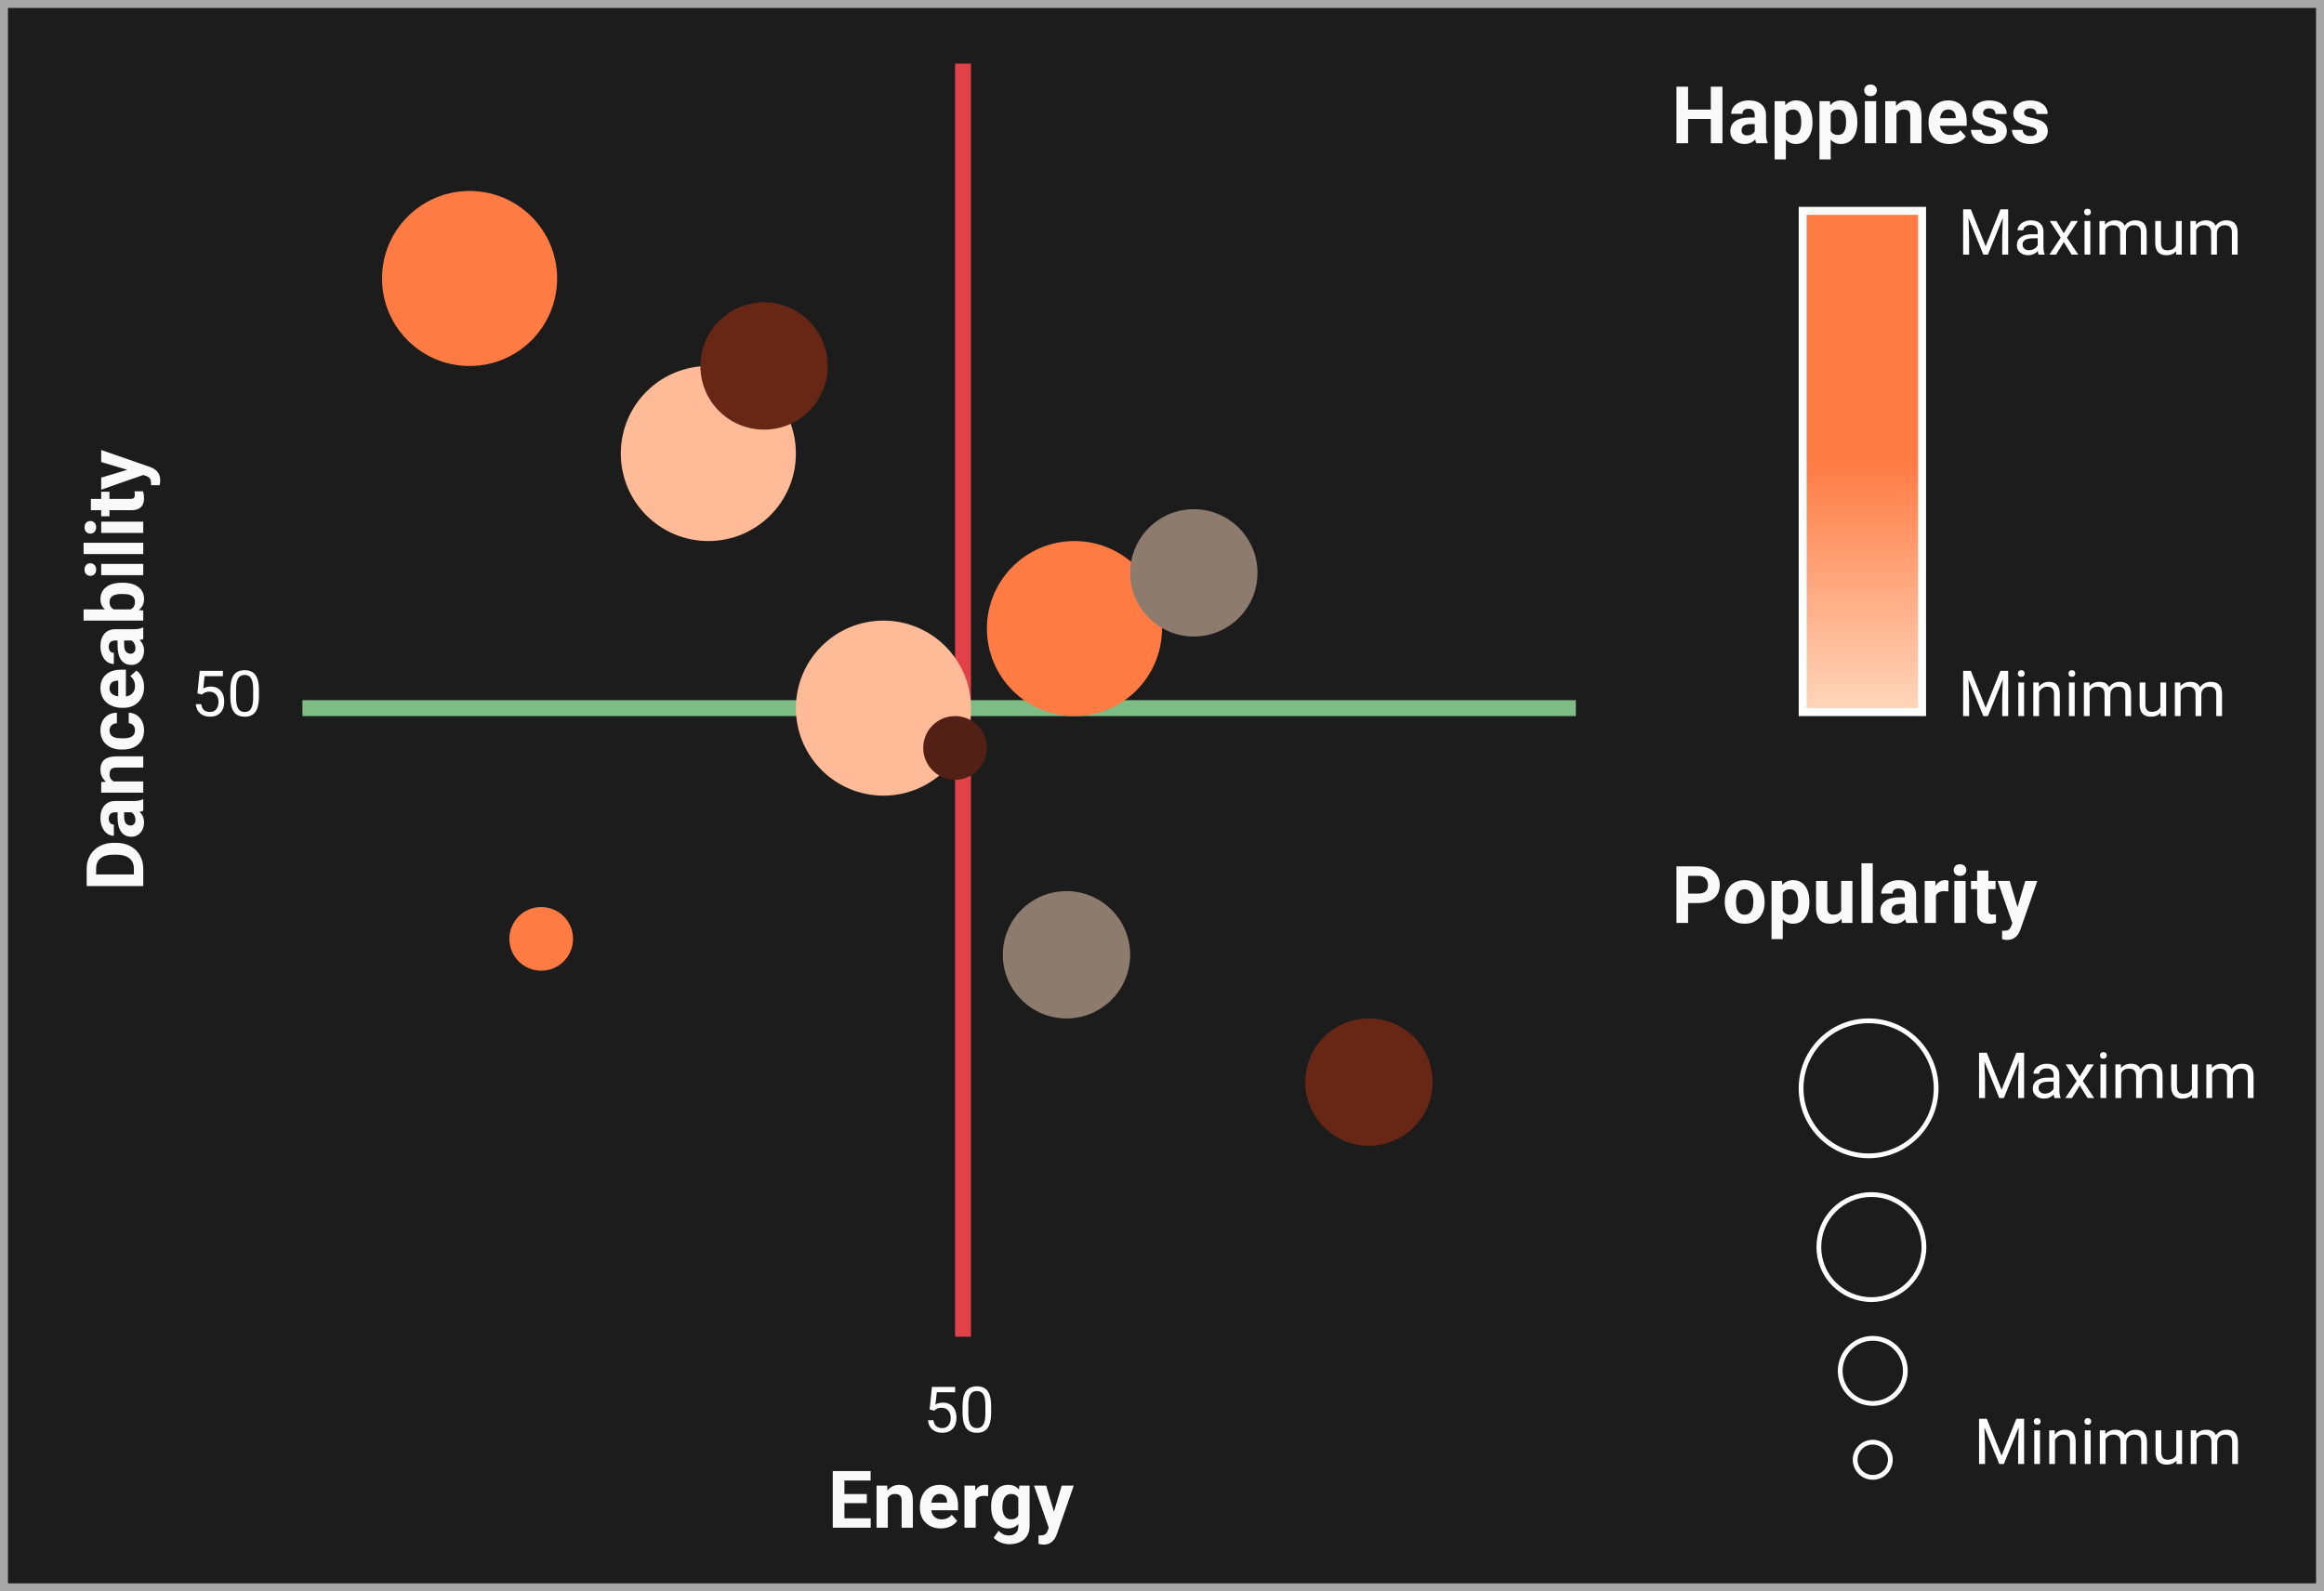 <svg width="146" height="100" viewBox="0 0 146 100" fill="none" xmlns="http://www.w3.org/2000/svg">
<rect x="0" y="0" width="146" height="100" fill="#333333" stroke="none"/>
<rect x="0.25" y="0.25" width="145.5" height="99.5" fill="#1C1C1C" stroke="#A7A7A7" stroke-width="0.5"/>
<circle cx="117.392" cy="68.392" r="4.242" transform="rotate(90 117.392 68.392)" stroke="white" stroke-width="0.3"/>
<circle cx="117.566" cy="78.368" r="3.301" transform="rotate(90 117.566 78.368)" stroke="white" stroke-width="0.3"/>
<circle cx="117.653" cy="86.148" r="2.046" transform="rotate(90 117.653 86.148)" stroke="white" stroke-width="0.3"/>
<circle cx="117.652" cy="91.734" r="1.105" transform="rotate(90 117.652 91.734)" stroke="white" stroke-width="0.3"/>
<path d="M12.402 43.574L12.547 42.156H14.004V42.49H12.854L12.768 43.266C12.907 43.184 13.065 43.143 13.242 43.143C13.501 43.143 13.707 43.228 13.859 43.4C14.012 43.571 14.088 43.802 14.088 44.094C14.088 44.387 14.008 44.618 13.85 44.787C13.692 44.955 13.471 45.039 13.188 45.039C12.936 45.039 12.731 44.969 12.572 44.83C12.413 44.691 12.323 44.498 12.301 44.252H12.643C12.665 44.415 12.723 44.538 12.816 44.621C12.91 44.703 13.034 44.744 13.188 44.744C13.355 44.744 13.487 44.687 13.582 44.572C13.678 44.458 13.727 44.3 13.727 44.098C13.727 43.908 13.675 43.755 13.57 43.641C13.467 43.525 13.33 43.467 13.158 43.467C13.001 43.467 12.877 43.501 12.787 43.57L12.691 43.648L12.402 43.574ZM16.266 43.787C16.266 44.21 16.193 44.525 16.049 44.73C15.904 44.936 15.678 45.039 15.371 45.039C15.068 45.039 14.843 44.939 14.697 44.738C14.551 44.536 14.476 44.236 14.471 43.836V43.353C14.471 42.935 14.543 42.625 14.688 42.422C14.832 42.219 15.059 42.117 15.367 42.117C15.673 42.117 15.898 42.215 16.043 42.412C16.188 42.607 16.262 42.91 16.266 43.318V43.787ZM15.904 43.293C15.904 42.987 15.861 42.764 15.775 42.625C15.69 42.484 15.553 42.414 15.367 42.414C15.182 42.414 15.047 42.484 14.963 42.623C14.878 42.762 14.835 42.977 14.832 43.266V43.844C14.832 44.151 14.876 44.378 14.965 44.525C15.055 44.671 15.19 44.744 15.371 44.744C15.55 44.744 15.682 44.675 15.768 44.537C15.855 44.399 15.9 44.182 15.904 43.885V43.293Z" fill="white"/>
<path d="M58.402 88.574L58.547 87.156H60.004V87.49H58.853L58.768 88.266C58.907 88.184 59.065 88.143 59.242 88.143C59.501 88.143 59.707 88.228 59.859 88.4C60.012 88.571 60.088 88.802 60.088 89.094C60.088 89.387 60.008 89.618 59.85 89.787C59.692 89.955 59.471 90.039 59.188 90.039C58.936 90.039 58.731 89.969 58.572 89.83C58.413 89.691 58.323 89.498 58.301 89.252H58.643C58.665 89.415 58.723 89.538 58.816 89.621C58.91 89.703 59.034 89.744 59.188 89.744C59.355 89.744 59.487 89.687 59.582 89.572C59.678 89.458 59.727 89.299 59.727 89.098C59.727 88.908 59.675 88.755 59.57 88.641C59.467 88.525 59.33 88.467 59.158 88.467C59.001 88.467 58.877 88.501 58.787 88.57L58.691 88.648L58.402 88.574ZM62.266 88.787C62.266 89.21 62.193 89.525 62.049 89.731C61.904 89.936 61.678 90.039 61.371 90.039C61.068 90.039 60.843 89.939 60.697 89.738C60.551 89.537 60.476 89.236 60.471 88.836V88.353C60.471 87.936 60.543 87.625 60.688 87.422C60.832 87.219 61.059 87.117 61.367 87.117C61.673 87.117 61.898 87.216 62.043 87.412C62.188 87.607 62.262 87.909 62.266 88.318V88.787ZM61.904 88.293C61.904 87.987 61.861 87.764 61.775 87.625C61.69 87.484 61.553 87.414 61.367 87.414C61.182 87.414 61.047 87.484 60.963 87.623C60.878 87.762 60.835 87.977 60.832 88.266V88.844C60.832 89.151 60.876 89.378 60.965 89.525C61.055 89.671 61.19 89.744 61.371 89.744C61.55 89.744 61.682 89.675 61.768 89.537C61.855 89.399 61.9 89.182 61.904 88.885V88.293Z" fill="white"/>
<line x1="60.5" y1="4" x2="60.5" y2="84" stroke="#E14148"/>
<line x1="19" y1="44.5" x2="99" y2="44.5" stroke="#7EBC85"/>
<path d="M9 55.683H5.445V54.589C5.445 54.276 5.516 53.997 5.658 53.752C5.798 53.504 5.998 53.311 6.258 53.173C6.517 53.035 6.812 52.965 7.142 52.965H7.306C7.636 52.965 7.93 53.034 8.187 53.17C8.444 53.306 8.644 53.497 8.785 53.744C8.927 53.992 8.998 54.271 9 54.581V55.683ZM6.039 54.95H8.412V54.596C8.412 54.31 8.318 54.091 8.131 53.94C7.944 53.788 7.676 53.711 7.328 53.708H7.14C6.778 53.708 6.505 53.782 6.319 53.932C6.132 54.082 6.039 54.301 6.039 54.589V54.95ZM9 50.946C8.937 50.979 8.858 51.002 8.763 51.017C8.954 51.188 9.049 51.41 9.049 51.684C9.049 51.942 8.974 52.157 8.824 52.328C8.674 52.497 8.486 52.582 8.258 52.582C7.978 52.582 7.763 52.479 7.613 52.272C7.464 52.064 7.388 51.763 7.386 51.371V51.046H7.235C7.113 51.046 7.015 51.078 6.942 51.142C6.869 51.203 6.832 51.302 6.832 51.437C6.832 51.556 6.861 51.649 6.917 51.718C6.974 51.785 7.053 51.818 7.152 51.818V52.523C6.999 52.523 6.857 52.476 6.727 52.382C6.597 52.287 6.495 52.154 6.422 51.981C6.347 51.809 6.31 51.615 6.31 51.4C6.31 51.075 6.392 50.817 6.556 50.627C6.719 50.434 6.948 50.338 7.245 50.338H8.39C8.64 50.337 8.83 50.302 8.959 50.233H9V50.946ZM8.509 51.53C8.509 51.426 8.486 51.33 8.441 51.242C8.394 51.154 8.331 51.089 8.253 51.046H7.799V51.31C7.799 51.663 7.921 51.851 8.165 51.874L8.207 51.877C8.294 51.877 8.367 51.846 8.424 51.784C8.481 51.722 8.509 51.637 8.509 51.53ZM6.358 49.147L6.664 49.125C6.428 48.936 6.31 48.683 6.31 48.366C6.31 48.086 6.392 47.877 6.556 47.741C6.721 47.604 6.966 47.534 7.293 47.531H9V48.236H7.311C7.161 48.236 7.053 48.269 6.986 48.334C6.917 48.399 6.883 48.507 6.883 48.659C6.883 48.857 6.968 49.006 7.137 49.105H9V49.811H6.358V49.147ZM8.48 45.895C8.48 45.765 8.444 45.659 8.373 45.578C8.301 45.496 8.206 45.454 8.087 45.451V44.789C8.266 44.791 8.43 44.84 8.58 44.935C8.728 45.032 8.844 45.163 8.927 45.331C9.008 45.497 9.049 45.681 9.049 45.883C9.049 46.26 8.929 46.558 8.69 46.776C8.449 46.995 8.117 47.103 7.694 47.103H7.647C7.241 47.103 6.916 46.995 6.673 46.779C6.431 46.562 6.31 46.265 6.31 45.888C6.31 45.557 6.404 45.293 6.593 45.094C6.78 44.894 7.03 44.792 7.342 44.789L7.342 45.451C7.206 45.454 7.095 45.496 7.01 45.578C6.924 45.659 6.881 45.766 6.881 45.9C6.881 46.064 6.941 46.189 7.062 46.273C7.18 46.356 7.374 46.398 7.643 46.398H7.716C7.988 46.398 8.183 46.356 8.302 46.273C8.421 46.19 8.48 46.064 8.48 45.895ZM9.049 43.17C9.049 43.558 8.93 43.873 8.692 44.118C8.455 44.36 8.138 44.481 7.743 44.481H7.674C7.409 44.481 7.172 44.43 6.964 44.328C6.754 44.225 6.593 44.08 6.48 43.893C6.367 43.704 6.31 43.489 6.31 43.248C6.31 42.887 6.423 42.603 6.651 42.397C6.879 42.188 7.202 42.084 7.621 42.084H7.909V43.766C8.081 43.743 8.22 43.675 8.324 43.561C8.428 43.446 8.48 43.3 8.48 43.124C8.48 42.852 8.382 42.64 8.185 42.487L8.573 42.14C8.722 42.246 8.84 42.389 8.924 42.57C9.007 42.751 9.049 42.951 9.049 43.17ZM6.881 43.251C6.881 43.391 6.928 43.505 7.022 43.593C7.117 43.679 7.252 43.734 7.428 43.759V42.777H7.372C7.215 42.781 7.095 42.823 7.01 42.904C6.924 42.986 6.881 43.101 6.881 43.251ZM9 40.15C8.937 40.183 8.858 40.206 8.763 40.221C8.954 40.392 9.049 40.614 9.049 40.888C9.049 41.147 8.974 41.361 8.824 41.532C8.674 41.702 8.486 41.786 8.258 41.786C7.978 41.786 7.763 41.683 7.613 41.476C7.464 41.268 7.388 40.967 7.386 40.575V40.251H7.235C7.113 40.251 7.015 40.282 6.942 40.346C6.869 40.408 6.832 40.506 6.832 40.641C6.832 40.76 6.861 40.853 6.917 40.922C6.974 40.989 7.053 41.022 7.152 41.022V41.727C6.999 41.727 6.857 41.68 6.727 41.586C6.597 41.492 6.495 41.358 6.422 41.185C6.347 41.013 6.31 40.819 6.31 40.605C6.31 40.279 6.392 40.021 6.556 39.831C6.719 39.639 6.948 39.542 7.245 39.542H8.39C8.64 39.541 8.83 39.506 8.959 39.438H9V40.15ZM8.509 40.734C8.509 40.63 8.486 40.534 8.441 40.446C8.394 40.358 8.331 40.293 8.253 40.251H7.799V40.514C7.799 40.867 7.921 41.055 8.165 41.078L8.207 41.081C8.294 41.081 8.367 41.05 8.424 40.988C8.481 40.926 8.509 40.841 8.509 40.734ZM7.704 36.62C8.127 36.62 8.457 36.71 8.695 36.891C8.931 37.072 9.049 37.324 9.049 37.648C9.049 37.934 8.939 38.163 8.719 38.334L9 38.366V39.001H5.25V38.295H6.595C6.405 38.132 6.31 37.918 6.31 37.653C6.31 37.331 6.428 37.078 6.666 36.896C6.902 36.712 7.235 36.62 7.665 36.62H7.704ZM7.652 37.326C7.385 37.326 7.191 37.368 7.069 37.453C6.945 37.537 6.883 37.663 6.883 37.831C6.883 38.056 6.975 38.21 7.159 38.295H8.202C8.387 38.209 8.48 38.052 8.48 37.826C8.48 37.598 8.368 37.449 8.143 37.377C8.036 37.343 7.872 37.326 7.652 37.326ZM9 35.438V36.147H6.358V35.438H9ZM5.675 36.188C5.569 36.188 5.482 36.153 5.414 36.083C5.345 36.011 5.311 35.915 5.311 35.792C5.311 35.672 5.345 35.576 5.414 35.504C5.482 35.433 5.569 35.397 5.675 35.397C5.782 35.397 5.87 35.434 5.938 35.507C6.007 35.578 6.041 35.674 6.041 35.792C6.041 35.911 6.007 36.007 5.938 36.081C5.87 36.152 5.782 36.188 5.675 36.188ZM9 34.11L9 34.818H5.25V34.11H9ZM9 32.782V33.49H6.358V32.782H9ZM5.675 33.532C5.569 33.532 5.482 33.497 5.414 33.427C5.345 33.355 5.311 33.258 5.311 33.136C5.311 33.016 5.345 32.92 5.414 32.848C5.482 32.776 5.569 32.741 5.675 32.741C5.782 32.741 5.87 32.777 5.938 32.851C6.007 32.922 6.041 33.017 6.041 33.136C6.041 33.255 6.007 33.351 5.938 33.424C5.87 33.496 5.782 33.532 5.675 33.532ZM5.709 31.354H6.358V30.902H6.876V31.354H8.194C8.292 31.354 8.362 31.335 8.404 31.298C8.447 31.26 8.468 31.189 8.468 31.083C8.468 31.005 8.462 30.936 8.451 30.875H8.985C9.028 31.014 9.049 31.156 9.049 31.303C9.049 31.797 8.799 32.05 8.299 32.06H6.876V32.445H6.358V32.06H5.709V31.354ZM8.001 29.523L6.358 29.035V28.278L9.41 29.34L9.549 29.398C9.894 29.556 10.067 29.817 10.067 30.18C10.067 30.282 10.051 30.386 10.021 30.492H9.486L9.488 30.385C9.488 30.251 9.468 30.152 9.427 30.087C9.387 30.02 9.319 29.968 9.225 29.931L9.007 29.848L6.358 30.773V30.014L8.001 29.523Z" fill="#F9F9F9"/>
<path d="M108.21 9H107.478V7.477H106.05V9H105.317V5.445H106.05V6.886H107.478V5.445H108.21V9ZM110.337 9C110.304 8.937 110.281 8.858 110.266 8.763C110.095 8.954 109.873 9.049 109.6 9.049C109.341 9.049 109.126 8.974 108.955 8.824C108.786 8.674 108.701 8.486 108.701 8.258C108.701 7.978 108.805 7.763 109.011 7.613C109.22 7.464 109.52 7.388 109.912 7.386H110.237V7.235C110.237 7.113 110.205 7.015 110.142 6.942C110.08 6.869 109.981 6.832 109.846 6.832C109.727 6.832 109.634 6.861 109.565 6.917C109.499 6.974 109.465 7.053 109.465 7.152H108.76C108.76 6.999 108.807 6.857 108.901 6.727C108.996 6.597 109.129 6.495 109.302 6.422C109.474 6.347 109.668 6.31 109.883 6.31C110.208 6.31 110.466 6.392 110.657 6.556C110.849 6.719 110.945 6.948 110.945 7.245V8.39C110.946 8.64 110.981 8.83 111.05 8.959V9H110.337ZM109.753 8.509C109.858 8.509 109.954 8.486 110.042 8.441C110.129 8.394 110.194 8.331 110.237 8.253V7.799H109.973C109.62 7.799 109.432 7.921 109.409 8.165L109.407 8.207C109.407 8.294 109.438 8.367 109.5 8.424C109.561 8.481 109.646 8.509 109.753 8.509ZM113.865 7.704C113.865 8.111 113.772 8.437 113.586 8.683C113.403 8.927 113.153 9.049 112.839 9.049C112.572 9.049 112.357 8.956 112.192 8.771V10.016H111.487V6.358H112.141L112.166 6.617C112.336 6.412 112.559 6.31 112.834 6.31C113.16 6.31 113.413 6.43 113.594 6.671C113.774 6.912 113.865 7.244 113.865 7.667V7.704ZM113.159 7.652C113.159 7.407 113.115 7.217 113.027 7.083C112.941 6.95 112.815 6.883 112.649 6.883C112.428 6.883 112.275 6.968 112.192 7.137V8.219C112.279 8.393 112.432 8.48 112.654 8.48C112.991 8.48 113.159 8.204 113.159 7.652ZM116.682 7.704C116.682 8.111 116.589 8.437 116.404 8.683C116.22 8.927 115.971 9.049 115.657 9.049C115.39 9.049 115.174 8.956 115.01 8.771V10.016H114.304V6.358H114.958L114.983 6.617C115.154 6.412 115.377 6.31 115.652 6.31C115.977 6.31 116.23 6.43 116.411 6.671C116.592 6.912 116.682 7.244 116.682 7.667V7.704ZM115.977 7.652C115.977 7.407 115.933 7.217 115.845 7.083C115.758 6.95 115.632 6.883 115.466 6.883C115.245 6.883 115.093 6.968 115.01 7.137V8.219C115.096 8.393 115.25 8.48 115.471 8.48C115.808 8.48 115.977 8.204 115.977 7.652ZM117.866 9H117.158V6.358H117.866V9ZM117.117 5.675C117.117 5.569 117.152 5.482 117.222 5.414C117.293 5.345 117.39 5.311 117.512 5.311C117.633 5.311 117.729 5.345 117.8 5.414C117.872 5.482 117.908 5.569 117.908 5.675C117.908 5.782 117.871 5.87 117.798 5.938C117.726 6.007 117.631 6.041 117.512 6.041C117.393 6.041 117.297 6.007 117.224 5.938C117.153 5.87 117.117 5.782 117.117 5.675ZM119.099 6.358L119.121 6.664C119.31 6.428 119.563 6.31 119.88 6.31C120.16 6.31 120.369 6.392 120.505 6.556C120.642 6.721 120.712 6.966 120.715 7.293V9H120.01V7.311C120.01 7.161 119.977 7.053 119.912 6.986C119.847 6.917 119.739 6.883 119.587 6.883C119.389 6.883 119.24 6.968 119.141 7.137V9H118.435V6.358H119.099ZM122.468 9.049C122.081 9.049 121.765 8.93 121.521 8.692C121.278 8.455 121.157 8.138 121.157 7.743V7.674C121.157 7.409 121.208 7.172 121.311 6.964C121.414 6.754 121.558 6.593 121.746 6.48C121.934 6.367 122.149 6.31 122.39 6.31C122.751 6.31 123.035 6.423 123.242 6.651C123.451 6.879 123.555 7.202 123.555 7.621V7.909H121.873C121.895 8.081 121.964 8.22 122.078 8.324C122.193 8.428 122.339 8.48 122.515 8.48C122.786 8.48 122.999 8.382 123.152 8.185L123.499 8.573C123.393 8.722 123.25 8.84 123.069 8.924C122.888 9.007 122.688 9.049 122.468 9.049ZM122.388 6.881C122.248 6.881 122.134 6.928 122.046 7.022C121.96 7.117 121.904 7.252 121.88 7.428H122.861V7.372C122.858 7.215 122.816 7.095 122.734 7.01C122.653 6.924 122.537 6.881 122.388 6.881ZM125.388 8.27C125.388 8.184 125.345 8.116 125.259 8.067C125.174 8.017 125.037 7.972 124.849 7.933C124.22 7.801 123.906 7.534 123.906 7.132C123.906 6.898 124.003 6.703 124.197 6.546C124.392 6.389 124.647 6.31 124.961 6.31C125.296 6.31 125.564 6.389 125.764 6.546C125.966 6.704 126.067 6.909 126.067 7.162H125.361C125.361 7.061 125.329 6.978 125.264 6.913C125.199 6.846 125.097 6.812 124.958 6.812C124.84 6.812 124.748 6.839 124.683 6.893C124.618 6.947 124.585 7.015 124.585 7.098C124.585 7.176 124.622 7.24 124.695 7.289C124.77 7.336 124.895 7.377 125.071 7.413C125.247 7.447 125.395 7.486 125.515 7.53C125.888 7.667 126.074 7.904 126.074 8.241C126.074 8.482 125.971 8.677 125.764 8.827C125.557 8.975 125.291 9.049 124.963 9.049C124.742 9.049 124.545 9.01 124.373 8.932C124.202 8.852 124.067 8.744 123.97 8.607C123.872 8.469 123.823 8.32 123.823 8.16H124.492C124.499 8.285 124.545 8.382 124.631 8.448C124.718 8.515 124.833 8.548 124.978 8.548C125.113 8.548 125.215 8.523 125.283 8.473C125.353 8.421 125.388 8.353 125.388 8.27ZM127.961 8.27C127.961 8.184 127.918 8.116 127.832 8.067C127.747 8.017 127.611 7.972 127.422 7.933C126.794 7.801 126.479 7.534 126.479 7.132C126.479 6.898 126.576 6.703 126.77 6.546C126.965 6.389 127.22 6.31 127.534 6.31C127.869 6.31 128.137 6.389 128.337 6.546C128.539 6.704 128.64 6.909 128.64 7.162H127.935C127.935 7.061 127.902 6.978 127.837 6.913C127.772 6.846 127.67 6.812 127.532 6.812C127.413 6.812 127.321 6.839 127.256 6.893C127.191 6.947 127.158 7.015 127.158 7.098C127.158 7.176 127.195 7.24 127.268 7.289C127.343 7.336 127.468 7.377 127.644 7.413C127.82 7.447 127.968 7.486 128.088 7.53C128.461 7.667 128.647 7.904 128.647 8.241C128.647 8.482 128.544 8.677 128.337 8.827C128.131 8.975 127.864 9.049 127.537 9.049C127.315 9.049 127.118 9.01 126.946 8.932C126.775 8.852 126.641 8.744 126.543 8.607C126.445 8.469 126.396 8.32 126.396 8.16H127.065C127.072 8.285 127.118 8.382 127.205 8.448C127.291 8.515 127.406 8.548 127.551 8.548C127.686 8.548 127.788 8.523 127.856 8.473C127.926 8.421 127.961 8.353 127.961 8.27Z" fill="#F9F9F9"/>
<path d="M106.05 56.748V58H105.317V54.445H106.704C106.971 54.445 107.205 54.494 107.407 54.592C107.611 54.69 107.767 54.829 107.876 55.009C107.985 55.188 108.04 55.393 108.04 55.622C108.04 55.97 107.92 56.245 107.681 56.447C107.443 56.648 107.113 56.748 106.692 56.748H106.05ZM106.05 56.154H106.704C106.898 56.154 107.045 56.109 107.146 56.018C107.249 55.926 107.3 55.796 107.3 55.627C107.3 55.453 107.249 55.312 107.146 55.205C107.043 55.097 106.902 55.042 106.721 55.039H106.05V56.154ZM108.354 56.655C108.354 56.393 108.405 56.159 108.506 55.954C108.607 55.749 108.752 55.59 108.94 55.478C109.131 55.366 109.351 55.31 109.602 55.31C109.958 55.31 110.249 55.419 110.474 55.637C110.7 55.855 110.826 56.151 110.852 56.525L110.857 56.706C110.857 57.111 110.744 57.437 110.518 57.683C110.291 57.927 109.988 58.049 109.607 58.049C109.226 58.049 108.922 57.927 108.694 57.683C108.468 57.438 108.354 57.106 108.354 56.687V56.655ZM109.06 56.706C109.06 56.957 109.107 57.149 109.202 57.282C109.296 57.414 109.431 57.48 109.607 57.48C109.778 57.48 109.911 57.415 110.007 57.285C110.103 57.153 110.151 56.943 110.151 56.655C110.151 56.409 110.103 56.219 110.007 56.084C109.911 55.948 109.776 55.881 109.602 55.881C109.43 55.881 109.296 55.948 109.202 56.084C109.107 56.217 109.06 56.425 109.06 56.706ZM113.669 56.704C113.669 57.111 113.577 57.437 113.391 57.683C113.207 57.927 112.958 58.049 112.644 58.049C112.377 58.049 112.161 57.956 111.997 57.77V59.016H111.292V55.358H111.946L111.97 55.617C112.141 55.412 112.364 55.31 112.639 55.31C112.965 55.31 113.218 55.43 113.398 55.671C113.579 55.912 113.669 56.244 113.669 56.667V56.704ZM112.964 56.652C112.964 56.407 112.92 56.217 112.832 56.084C112.746 55.95 112.62 55.883 112.454 55.883C112.232 55.883 112.08 55.968 111.997 56.137V57.219C112.083 57.393 112.237 57.48 112.458 57.48C112.795 57.48 112.964 57.204 112.964 56.652ZM115.691 57.731C115.517 57.943 115.276 58.049 114.968 58.049C114.685 58.049 114.469 57.967 114.319 57.805C114.171 57.642 114.095 57.404 114.092 57.089V55.358H114.797V57.065C114.797 57.34 114.923 57.477 115.173 57.477C115.413 57.477 115.577 57.395 115.667 57.228V55.358H116.375V58H115.71L115.691 57.731ZM117.651 58H116.943V54.25H117.651V58ZM119.766 58C119.733 57.937 119.709 57.858 119.695 57.763C119.524 57.954 119.302 58.049 119.028 58.049C118.77 58.049 118.555 57.974 118.384 57.824C118.215 57.675 118.13 57.486 118.13 57.258C118.13 56.978 118.233 56.763 118.44 56.613C118.648 56.464 118.949 56.388 119.341 56.386H119.666V56.235C119.666 56.113 119.634 56.015 119.57 55.942C119.508 55.869 119.41 55.832 119.275 55.832C119.156 55.832 119.062 55.861 118.994 55.917C118.927 55.974 118.894 56.053 118.894 56.152H118.188C118.188 55.999 118.236 55.857 118.33 55.727C118.424 55.597 118.558 55.495 118.73 55.422C118.903 55.347 119.097 55.31 119.312 55.31C119.637 55.31 119.895 55.392 120.085 55.556C120.278 55.719 120.374 55.948 120.374 56.245V57.39C120.375 57.64 120.41 57.83 120.479 57.959V58H119.766ZM119.182 57.509C119.286 57.509 119.382 57.486 119.47 57.441C119.558 57.394 119.623 57.331 119.666 57.253V56.799H119.402C119.049 56.799 118.861 56.921 118.838 57.165L118.835 57.206C118.835 57.294 118.866 57.367 118.928 57.424C118.99 57.481 119.075 57.509 119.182 57.509ZM122.4 56.02C122.304 56.007 122.219 56.001 122.146 56.001C121.879 56.001 121.704 56.091 121.621 56.272V58H120.916V55.358H121.582L121.602 55.673C121.743 55.431 121.939 55.31 122.19 55.31C122.268 55.31 122.341 55.32 122.41 55.341L122.4 56.02ZM123.486 58H122.778V55.358H123.486V58ZM122.737 54.675C122.737 54.569 122.772 54.482 122.842 54.414C122.913 54.345 123.01 54.311 123.132 54.311C123.253 54.311 123.349 54.345 123.42 54.414C123.492 54.482 123.528 54.569 123.528 54.675C123.528 54.782 123.491 54.87 123.418 54.938C123.346 55.007 123.251 55.041 123.132 55.041C123.014 55.041 122.917 55.007 122.844 54.938C122.773 54.87 122.737 54.782 122.737 54.675ZM124.915 54.709V55.358H125.366V55.876H124.915V57.194C124.915 57.292 124.933 57.362 124.971 57.404C125.008 57.447 125.08 57.468 125.186 57.468C125.264 57.468 125.333 57.462 125.393 57.451V57.985C125.255 58.028 125.112 58.049 124.966 58.049C124.471 58.049 124.219 57.799 124.209 57.299V55.876H123.823V55.358H124.209V54.709H124.915ZM126.746 57.002L127.234 55.358H127.991L126.929 58.41L126.87 58.549C126.712 58.894 126.452 59.067 126.089 59.067C125.986 59.067 125.882 59.051 125.776 59.02V58.486L125.884 58.488C126.017 58.488 126.117 58.468 126.182 58.427C126.248 58.387 126.3 58.319 126.338 58.225L126.421 58.007L125.496 55.358H126.255L126.746 57.002Z" fill="#F9F9F9"/>
<path d="M54.456 94.46H53.05V95.412H54.7V96H52.317V92.445H54.695V93.039H53.05V93.886H54.456V94.46ZM55.733 93.358L55.755 93.664C55.944 93.428 56.197 93.31 56.514 93.31C56.794 93.31 57.002 93.392 57.139 93.556C57.276 93.721 57.346 93.966 57.349 94.293V96H56.644V94.311C56.644 94.161 56.611 94.053 56.546 93.986C56.481 93.918 56.373 93.883 56.221 93.883C56.023 93.883 55.874 93.968 55.774 94.137V96H55.069V93.358H55.733ZM59.102 96.049C58.715 96.049 58.399 95.93 58.155 95.692C57.912 95.455 57.791 95.138 57.791 94.743V94.674C57.791 94.409 57.842 94.172 57.945 93.964C58.047 93.754 58.192 93.593 58.379 93.481C58.568 93.367 58.783 93.31 59.024 93.31C59.385 93.31 59.669 93.424 59.876 93.651C60.084 93.879 60.188 94.202 60.188 94.621V94.909H58.506C58.529 95.081 58.597 95.22 58.711 95.324C58.827 95.428 58.973 95.48 59.148 95.48C59.42 95.48 59.633 95.382 59.786 95.185L60.132 95.573C60.026 95.722 59.883 95.84 59.703 95.924C59.522 96.007 59.322 96.049 59.102 96.049ZM59.022 93.881C58.882 93.881 58.768 93.928 58.68 94.022C58.593 94.117 58.538 94.252 58.514 94.428H59.495V94.372C59.492 94.215 59.45 94.095 59.368 94.01C59.287 93.924 59.171 93.881 59.022 93.881ZM62.076 94.02C61.98 94.007 61.895 94.001 61.822 94.001C61.555 94.001 61.38 94.091 61.297 94.272V96H60.591V93.358H61.258L61.277 93.673C61.419 93.431 61.615 93.31 61.866 93.31C61.944 93.31 62.017 93.32 62.085 93.341L62.076 94.02ZM62.266 94.66C62.266 94.254 62.362 93.928 62.554 93.681C62.748 93.433 63.008 93.31 63.335 93.31C63.625 93.31 63.851 93.409 64.012 93.607L64.041 93.358H64.681V95.912C64.681 96.143 64.628 96.344 64.522 96.515C64.418 96.686 64.27 96.816 64.08 96.906C63.89 96.995 63.667 97.04 63.411 97.04C63.217 97.04 63.029 97.001 62.845 96.923C62.661 96.846 62.522 96.747 62.427 96.625L62.74 96.195C62.916 96.392 63.129 96.491 63.379 96.491C63.567 96.491 63.712 96.44 63.816 96.339C63.921 96.24 63.973 96.099 63.973 95.915V95.773C63.81 95.957 63.596 96.049 63.331 96.049C63.013 96.049 62.756 95.925 62.559 95.678C62.364 95.429 62.266 95.099 62.266 94.689V94.66ZM62.972 94.711C62.972 94.95 63.02 95.138 63.116 95.275C63.212 95.41 63.344 95.478 63.511 95.478C63.726 95.478 63.88 95.397 63.973 95.236V94.125C63.878 93.964 63.726 93.883 63.516 93.883C63.347 93.883 63.213 93.953 63.116 94.091C63.02 94.229 62.972 94.436 62.972 94.711ZM66.211 95.001L66.7 93.358H67.457L66.394 96.41L66.336 96.549C66.178 96.894 65.918 97.067 65.555 97.067C65.452 97.067 65.348 97.051 65.242 97.02V96.486L65.35 96.488C65.483 96.488 65.582 96.468 65.647 96.427C65.714 96.387 65.766 96.319 65.804 96.225L65.887 96.007L64.961 93.358H65.721L66.211 95.001Z" fill="#F9F9F9"/>
<rect x="113.25" y="13.25" width="7.5" height="31.5" fill="url(#paint0_linear)"/>
<rect x="113.25" y="13.25" width="7.5" height="31.5" fill="url(#paint1_linear)"/>
<rect x="113.25" y="13.25" width="7.5" height="31.5" stroke="white" stroke-width="0.5"/>
<path d="M123.814 42.156L124.744 44.477L125.674 42.156H126.16V45H125.785V43.893L125.82 42.697L124.887 45H124.6L123.668 42.703L123.705 43.893V45H123.33V42.156H123.814ZM127.158 45H126.797V42.887H127.158V45ZM126.768 42.326C126.768 42.268 126.785 42.218 126.82 42.178C126.857 42.137 126.91 42.117 126.98 42.117C127.051 42.117 127.104 42.137 127.141 42.178C127.177 42.218 127.195 42.268 127.195 42.326C127.195 42.385 127.177 42.434 127.141 42.473C127.104 42.512 127.051 42.531 126.98 42.531C126.91 42.531 126.857 42.512 126.82 42.473C126.785 42.434 126.768 42.385 126.768 42.326ZM128.08 42.887L128.092 43.152C128.253 42.949 128.464 42.848 128.725 42.848C129.171 42.848 129.396 43.1 129.4 43.603V45H129.039V43.602C129.038 43.449 129.003 43.337 128.934 43.264C128.866 43.191 128.76 43.154 128.615 43.154C128.498 43.154 128.395 43.185 128.307 43.248C128.218 43.31 128.149 43.393 128.1 43.494V45H127.738V42.887H128.08ZM130.338 45H129.977V42.887H130.338V45ZM129.947 42.326C129.947 42.268 129.965 42.218 130 42.178C130.036 42.137 130.09 42.117 130.16 42.117C130.23 42.117 130.284 42.137 130.32 42.178C130.357 42.218 130.375 42.268 130.375 42.326C130.375 42.385 130.357 42.434 130.32 42.473C130.284 42.512 130.23 42.531 130.16 42.531C130.09 42.531 130.036 42.512 130 42.473C129.965 42.434 129.947 42.385 129.947 42.326ZM131.258 42.887L131.268 43.121C131.423 42.939 131.632 42.848 131.895 42.848C132.19 42.848 132.391 42.961 132.498 43.188C132.568 43.086 132.66 43.004 132.771 42.941C132.885 42.879 133.018 42.848 133.172 42.848C133.635 42.848 133.871 43.093 133.879 43.584V45H133.518V43.605C133.518 43.454 133.483 43.342 133.414 43.268C133.345 43.192 133.229 43.154 133.066 43.154C132.932 43.154 132.821 43.195 132.732 43.275C132.644 43.355 132.592 43.462 132.578 43.598V45H132.215V43.615C132.215 43.308 132.064 43.154 131.764 43.154C131.527 43.154 131.365 43.255 131.277 43.457V45H130.916V42.887H131.258ZM135.73 44.791C135.59 44.956 135.383 45.039 135.111 45.039C134.886 45.039 134.714 44.974 134.596 44.844C134.479 44.712 134.419 44.518 134.418 44.262V42.887H134.779V44.252C134.779 44.572 134.91 44.732 135.17 44.732C135.446 44.732 135.63 44.63 135.721 44.424V42.887H136.082V45H135.738L135.73 44.791ZM136.973 42.887L136.982 43.121C137.137 42.939 137.346 42.848 137.609 42.848C137.905 42.848 138.106 42.961 138.213 43.188C138.283 43.086 138.374 43.004 138.486 42.941C138.6 42.879 138.733 42.848 138.887 42.848C139.35 42.848 139.586 43.093 139.594 43.584V45H139.232V43.605C139.232 43.454 139.198 43.342 139.129 43.268C139.06 43.192 138.944 43.154 138.781 43.154C138.647 43.154 138.536 43.195 138.447 43.275C138.359 43.355 138.307 43.462 138.293 43.598V45H137.93V43.615C137.93 43.308 137.779 43.154 137.479 43.154C137.242 43.154 137.079 43.255 136.992 43.457V45H136.631V42.887H136.973Z" fill="white"/>
<path d="M124.814 89.156L125.744 91.477L126.674 89.156H127.16V92H126.785V90.893L126.82 89.697L125.887 92H125.6L124.668 89.703L124.705 90.893V92H124.33V89.156H124.814ZM128.158 92H127.797V89.887H128.158V92ZM127.768 89.326C127.768 89.268 127.785 89.218 127.82 89.178C127.857 89.137 127.91 89.117 127.98 89.117C128.051 89.117 128.104 89.137 128.141 89.178C128.177 89.218 128.195 89.268 128.195 89.326C128.195 89.385 128.177 89.434 128.141 89.473C128.104 89.512 128.051 89.531 127.98 89.531C127.91 89.531 127.857 89.512 127.82 89.473C127.785 89.434 127.768 89.385 127.768 89.326ZM129.08 89.887L129.092 90.152C129.253 89.949 129.464 89.848 129.725 89.848C130.171 89.848 130.396 90.1 130.4 90.603V92H130.039V90.602C130.038 90.449 130.003 90.337 129.934 90.264C129.866 90.191 129.76 90.154 129.615 90.154C129.498 90.154 129.395 90.186 129.307 90.248C129.218 90.311 129.149 90.393 129.1 90.494V92H128.738V89.887H129.08ZM131.338 92H130.977V89.887H131.338V92ZM130.947 89.326C130.947 89.268 130.965 89.218 131 89.178C131.036 89.137 131.09 89.117 131.16 89.117C131.23 89.117 131.284 89.137 131.32 89.178C131.357 89.218 131.375 89.268 131.375 89.326C131.375 89.385 131.357 89.434 131.32 89.473C131.284 89.512 131.23 89.531 131.16 89.531C131.09 89.531 131.036 89.512 131 89.473C130.965 89.434 130.947 89.385 130.947 89.326ZM132.258 89.887L132.268 90.121C132.423 89.939 132.632 89.848 132.895 89.848C133.19 89.848 133.391 89.961 133.498 90.188C133.568 90.086 133.66 90.004 133.771 89.941C133.885 89.879 134.018 89.848 134.172 89.848C134.635 89.848 134.871 90.093 134.879 90.584V92H134.518V90.606C134.518 90.454 134.483 90.342 134.414 90.268C134.345 90.192 134.229 90.154 134.066 90.154C133.932 90.154 133.821 90.195 133.732 90.275C133.644 90.355 133.592 90.462 133.578 90.598V92H133.215V90.615C133.215 90.308 133.064 90.154 132.764 90.154C132.527 90.154 132.365 90.255 132.277 90.457V92H131.916V89.887H132.258ZM136.73 91.791C136.59 91.956 136.383 92.039 136.111 92.039C135.886 92.039 135.714 91.974 135.596 91.844C135.479 91.712 135.419 91.518 135.418 91.262V89.887H135.779V91.252C135.779 91.572 135.91 91.732 136.17 91.732C136.446 91.732 136.63 91.63 136.721 91.424V89.887H137.082V92H136.738L136.73 91.791ZM137.973 89.887L137.982 90.121C138.137 89.939 138.346 89.848 138.609 89.848C138.905 89.848 139.106 89.961 139.213 90.188C139.283 90.086 139.374 90.004 139.486 89.941C139.6 89.879 139.733 89.848 139.887 89.848C140.35 89.848 140.586 90.093 140.594 90.584V92H140.232V90.606C140.232 90.454 140.198 90.342 140.129 90.268C140.06 90.192 139.944 90.154 139.781 90.154C139.647 90.154 139.536 90.195 139.447 90.275C139.359 90.355 139.307 90.462 139.293 90.598V92H138.93V90.615C138.93 90.308 138.779 90.154 138.479 90.154C138.242 90.154 138.079 90.255 137.992 90.457V92H137.631V89.887H137.973Z" fill="white"/>
<path d="M123.814 13.156L124.744 15.477L125.674 13.156H126.16V16H125.785V14.893L125.82 13.697L124.887 16H124.6L123.668 13.703L123.705 14.893V16H123.33V13.156H123.814ZM128.07 16C128.049 15.958 128.033 15.884 128.02 15.777C127.852 15.952 127.651 16.039 127.418 16.039C127.21 16.039 127.038 15.98 126.904 15.863C126.771 15.745 126.705 15.595 126.705 15.414C126.705 15.194 126.788 15.023 126.955 14.902C127.123 14.78 127.359 14.719 127.662 14.719H128.014V14.553C128.014 14.426 127.976 14.326 127.9 14.252C127.825 14.176 127.714 14.139 127.566 14.139C127.438 14.139 127.329 14.171 127.242 14.236C127.155 14.301 127.111 14.38 127.111 14.473H126.748C126.748 14.367 126.785 14.266 126.859 14.168C126.935 14.069 127.036 13.991 127.164 13.934C127.293 13.876 127.434 13.848 127.588 13.848C127.831 13.848 128.022 13.909 128.16 14.031C128.298 14.152 128.37 14.32 128.375 14.533V15.506C128.375 15.7 128.4 15.854 128.449 15.969V16H128.07ZM127.471 15.725C127.584 15.725 127.691 15.695 127.793 15.637C127.895 15.578 127.968 15.502 128.014 15.408V14.975H127.73C127.288 14.975 127.066 15.104 127.066 15.363C127.066 15.477 127.104 15.565 127.18 15.629C127.255 15.693 127.352 15.725 127.471 15.725ZM129.65 14.658L130.119 13.887H130.541L129.85 14.932L130.562 16H130.145L129.656 15.209L129.168 16H128.748L129.461 14.932L128.77 13.887H129.188L129.65 14.658ZM131.318 16H130.957V13.887H131.318V16ZM130.928 13.326C130.928 13.268 130.945 13.218 130.98 13.178C131.017 13.137 131.07 13.117 131.141 13.117C131.211 13.117 131.264 13.137 131.301 13.178C131.337 13.218 131.355 13.268 131.355 13.326C131.355 13.385 131.337 13.434 131.301 13.473C131.264 13.512 131.211 13.531 131.141 13.531C131.07 13.531 131.017 13.512 130.98 13.473C130.945 13.434 130.928 13.385 130.928 13.326ZM132.238 13.887L132.248 14.121C132.403 13.939 132.612 13.848 132.875 13.848C133.171 13.848 133.372 13.961 133.479 14.188C133.549 14.086 133.64 14.004 133.752 13.941C133.865 13.879 133.999 13.848 134.152 13.848C134.616 13.848 134.852 14.093 134.859 14.584V16H134.498V14.605C134.498 14.454 134.464 14.342 134.395 14.268C134.326 14.192 134.21 14.154 134.047 14.154C133.913 14.154 133.801 14.195 133.713 14.275C133.624 14.355 133.573 14.462 133.559 14.598V16H133.195V14.615C133.195 14.308 133.045 14.154 132.744 14.154C132.507 14.154 132.345 14.255 132.258 14.457V16H131.896V13.887H132.238ZM136.711 15.791C136.57 15.956 136.364 16.039 136.092 16.039C135.867 16.039 135.695 15.974 135.576 15.844C135.459 15.712 135.4 15.518 135.398 15.262V13.887H135.76V15.252C135.76 15.572 135.89 15.732 136.15 15.732C136.426 15.732 136.61 15.63 136.701 15.424V13.887H137.062V16H136.719L136.711 15.791ZM137.953 13.887L137.963 14.121C138.118 13.939 138.327 13.848 138.59 13.848C138.885 13.848 139.087 13.961 139.193 14.188C139.264 14.086 139.355 14.004 139.467 13.941C139.58 13.879 139.714 13.848 139.867 13.848C140.331 13.848 140.566 14.093 140.574 14.584V16H140.213V14.605C140.213 14.454 140.178 14.342 140.109 14.268C140.04 14.192 139.924 14.154 139.762 14.154C139.628 14.154 139.516 14.195 139.428 14.275C139.339 14.355 139.288 14.462 139.273 14.598V16H138.91V14.615C138.91 14.308 138.76 14.154 138.459 14.154C138.222 14.154 138.06 14.255 137.973 14.457V16H137.611V13.887H137.953Z" fill="white"/>
<path d="M124.814 66.156L125.744 68.477L126.674 66.156H127.16V69H126.785V67.893L126.82 66.697L125.887 69H125.6L124.668 66.703L124.705 67.893V69H124.33V66.156H124.814ZM129.07 69C129.049 68.958 129.033 68.884 129.02 68.777C128.852 68.952 128.651 69.039 128.418 69.039C128.21 69.039 128.038 68.981 127.904 68.863C127.771 68.745 127.705 68.595 127.705 68.414C127.705 68.194 127.788 68.023 127.955 67.902C128.123 67.78 128.359 67.719 128.662 67.719H129.014V67.553C129.014 67.426 128.976 67.326 128.9 67.252C128.825 67.176 128.714 67.139 128.566 67.139C128.438 67.139 128.329 67.171 128.242 67.236C128.155 67.301 128.111 67.38 128.111 67.473H127.748C127.748 67.367 127.785 67.266 127.859 67.168C127.935 67.069 128.036 66.991 128.164 66.934C128.293 66.876 128.434 66.848 128.588 66.848C128.831 66.848 129.022 66.909 129.16 67.031C129.298 67.152 129.37 67.32 129.375 67.533V68.506C129.375 68.7 129.4 68.854 129.449 68.969V69H129.07ZM128.471 68.725C128.584 68.725 128.691 68.695 128.793 68.637C128.895 68.578 128.968 68.502 129.014 68.408V67.975H128.73C128.288 67.975 128.066 68.104 128.066 68.363C128.066 68.477 128.104 68.565 128.18 68.629C128.255 68.693 128.352 68.725 128.471 68.725ZM130.65 67.658L131.119 66.887H131.541L130.85 67.932L131.562 69H131.145L130.656 68.209L130.168 69H129.748L130.461 67.932L129.77 66.887H130.188L130.65 67.658ZM132.318 69H131.957V66.887H132.318V69ZM131.928 66.326C131.928 66.268 131.945 66.218 131.98 66.178C132.017 66.137 132.07 66.117 132.141 66.117C132.211 66.117 132.264 66.137 132.301 66.178C132.337 66.218 132.355 66.268 132.355 66.326C132.355 66.385 132.337 66.434 132.301 66.473C132.264 66.512 132.211 66.531 132.141 66.531C132.07 66.531 132.017 66.512 131.98 66.473C131.945 66.434 131.928 66.385 131.928 66.326ZM133.238 66.887L133.248 67.121C133.403 66.939 133.612 66.848 133.875 66.848C134.171 66.848 134.372 66.961 134.479 67.188C134.549 67.086 134.64 67.004 134.752 66.941C134.865 66.879 134.999 66.848 135.152 66.848C135.616 66.848 135.852 67.093 135.859 67.584V69H135.498V67.606C135.498 67.454 135.464 67.342 135.395 67.268C135.326 67.192 135.21 67.154 135.047 67.154C134.913 67.154 134.801 67.195 134.713 67.275C134.624 67.355 134.573 67.462 134.559 67.598V69H134.195V67.615C134.195 67.308 134.045 67.154 133.744 67.154C133.507 67.154 133.345 67.255 133.258 67.457V69H132.896V66.887H133.238ZM137.711 68.791C137.57 68.956 137.364 69.039 137.092 69.039C136.867 69.039 136.695 68.974 136.576 68.844C136.459 68.712 136.4 68.518 136.398 68.262V66.887H136.76V68.252C136.76 68.572 136.89 68.732 137.15 68.732C137.426 68.732 137.61 68.63 137.701 68.424V66.887H138.062V69H137.719L137.711 68.791ZM138.953 66.887L138.963 67.121C139.118 66.939 139.327 66.848 139.59 66.848C139.885 66.848 140.087 66.961 140.193 67.188C140.264 67.086 140.355 67.004 140.467 66.941C140.58 66.879 140.714 66.848 140.867 66.848C141.331 66.848 141.566 67.093 141.574 67.584V69H141.213V67.606C141.213 67.454 141.178 67.342 141.109 67.268C141.04 67.192 140.924 67.154 140.762 67.154C140.628 67.154 140.516 67.195 140.428 67.275C140.339 67.355 140.288 67.462 140.273 67.598V69H139.91V67.615C139.91 67.308 139.76 67.154 139.459 67.154C139.222 67.154 139.06 67.255 138.973 67.457V69H138.611V66.887H138.953Z" fill="white"/>
<circle cx="29.5" cy="17.5" r="5.5" fill="#FF7B44"/>
<circle cx="67.5" cy="39.5" r="5.5" fill="#FF7B44"/>
<circle cx="34" cy="59" r="2" fill="#FF7B44"/>
<circle cx="55.5" cy="44.5" r="5.5" fill="#FFBB98"/>
<circle cx="44.5" cy="28.5" r="5.5" fill="#FFBB98"/>
<circle cx="48" cy="23" r="4" fill="#682615"/>
<circle cx="86" cy="68" r="4" fill="#682615"/>
<circle cx="75" cy="36" r="4" fill="#8D7B6D"/>
<circle cx="67" cy="60" r="4" fill="#8D7B6D"/>
<circle cx="60" cy="47" r="2" fill="#522014"/>
<defs>
<linearGradient id="paint0_linear" x1="117" y1="13" x2="117" y2="27" gradientUnits="userSpaceOnUse">
<stop stop-color="#711B0F"/>
<stop offset="1" stop-color="#FF7C46"/>
</linearGradient>
<linearGradient id="paint1_linear" x1="117" y1="29" x2="117" y2="45" gradientUnits="userSpaceOnUse">
<stop stop-color="#FF7B44"/>
<stop offset="1" stop-color="#FFD8BE"/>
</linearGradient>
</defs>
</svg>

